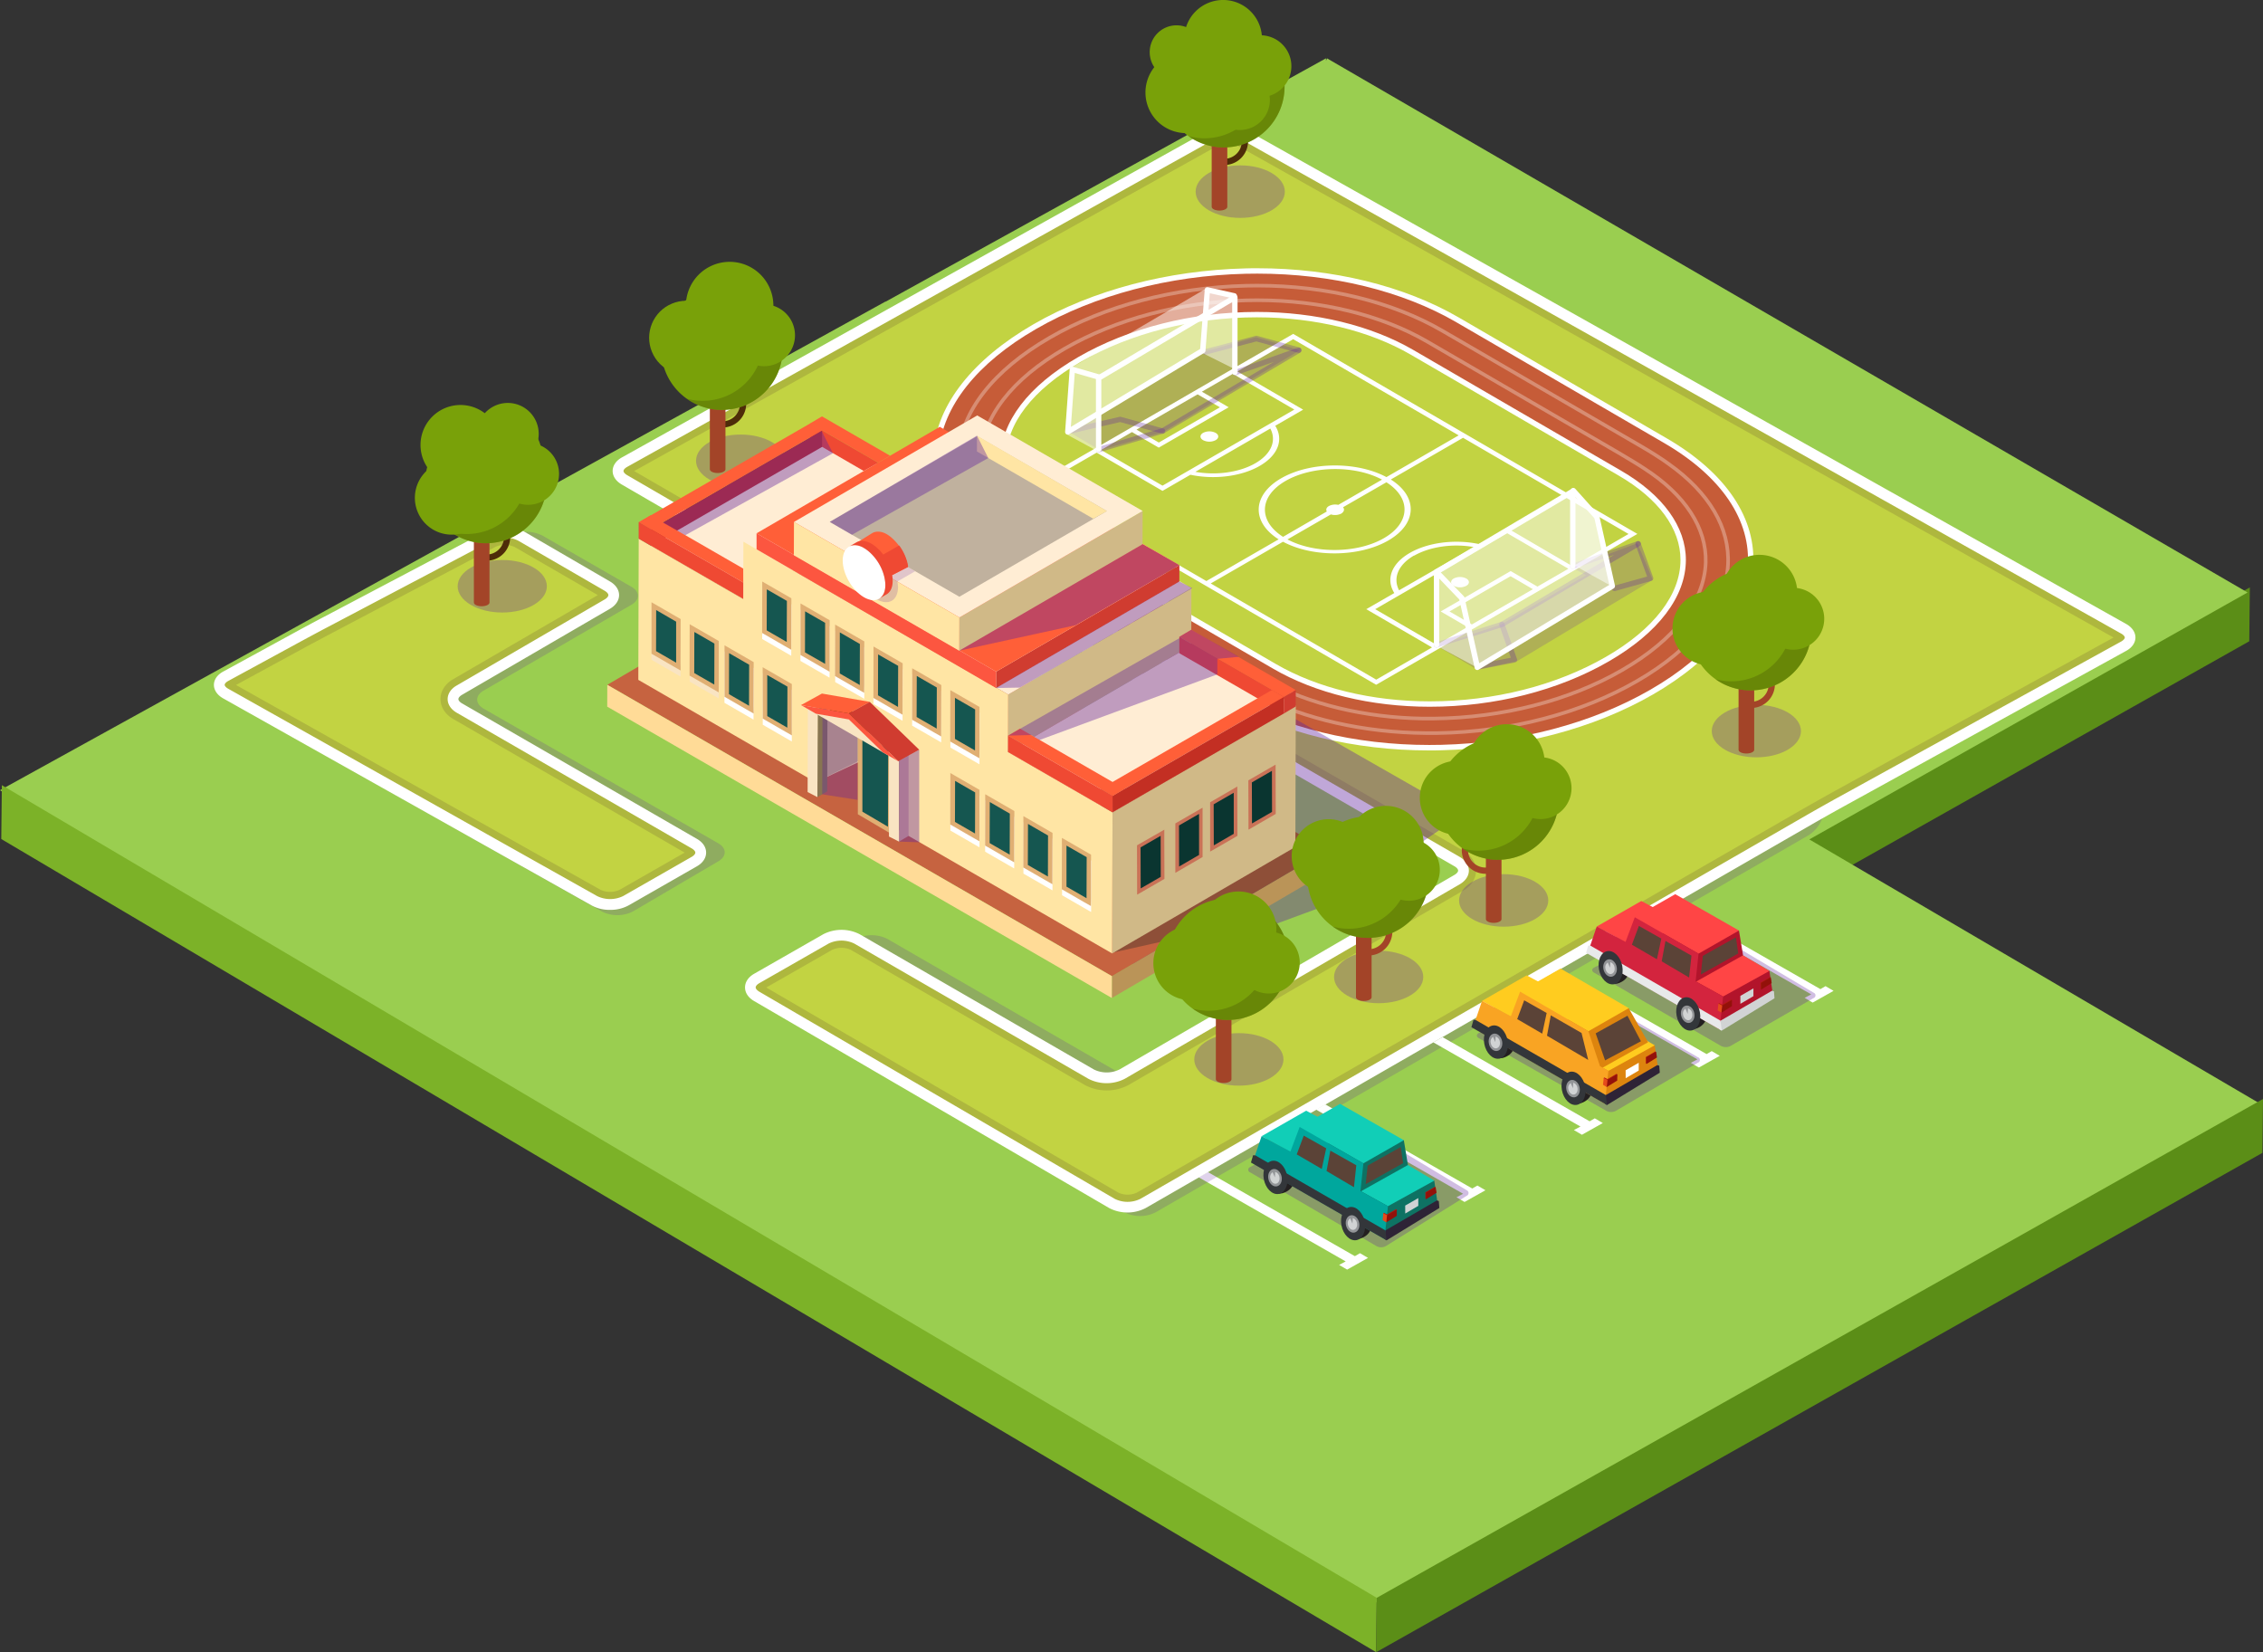 <svg xmlns="http://www.w3.org/2000/svg" viewBox="0 0 995.58 726.86"><rect x="0" y="0" width="995.58" height="726.86" fill="#333333" stroke="none"/><defs><style>.cls-1{isolation:isolate;}.cls-2{fill:#5b8e17;}.cls-2,.cls-3,.cls-4{fill-rule:evenodd;}.cls-3{fill:#9ace50;}.cls-4{fill:#7cb228;}.cls-5{fill:#fff;}.cls-6{opacity:0.2;}.cls-10,.cls-18,.cls-30,.cls-39,.cls-6{mix-blend-mode:multiply;}.cls-7{fill:#62239e;}.cls-8{fill:#c2d342;}.cls-9{fill:#aeb73e;}.cls-10,.cls-17{opacity:0.3;}.cls-11{fill:#4e2c09;}.cls-12{fill:#a34428;}.cls-13{fill:#79a109;}.cls-14,.cls-30{opacity:0.5;}.cls-15{fill:#576d06;}.cls-16{fill:#c65c38;}.cls-17{fill:none;stroke:#fff;stroke-miterlimit:10;stroke-width:1.58px;}.cls-18{opacity:0.4;}.cls-19{fill:#ba9458;}.cls-20{fill:#c66340;}.cls-21{fill:#ffdb97;}.cls-22{fill:#0b2025;}.cls-23{fill:#ffedd4;}.cls-24{fill:#d0b987;}.cls-25{fill:#ffe5a4;}.cls-26{fill:#d03c30;}.cls-27{fill:#ff5f38;}.cls-28{fill:#fc5640;}.cls-29{fill:#ef4933;}.cls-31{fill:#f9e4c2;}.cls-32{fill:#155650;}.cls-33{fill:#e0af73;}.cls-34{fill:#0a3530;}.cls-35{fill:#c97257;}.cls-36{fill:#887551;}.cls-37{fill:#c32f23;}.cls-38{fill:#dbbc82;}.cls-39,.cls-40{opacity:0.6;}.cls-41{fill:#693701;}.cls-42{fill:#412201;}.cls-43{fill:#ddb192;}.cls-44{fill:#c0b19e;}.cls-45{fill:#231f20;}.cls-46{fill:#0e7263;}.cls-47{fill:#11ceb7;}.cls-48{fill:#00a79d;}.cls-49{fill:#5b4337;}.cls-50{fill:#2e2336;}.cls-51{fill:#33363a;}.cls-52{fill:#939598;}.cls-53{fill:#d1d3d4;}.cls-54{fill:#b21b0f;}.cls-55{fill:#93110a;}.cls-56{fill:#e54b1c;}.cls-57{fill:#dd840e;}.cls-58{fill:#ffcc1f;}.cls-59{fill:#f9a423;}.cls-60{fill:#b2142b;}.cls-61{fill:#ff4545;}.cls-62{fill:#d3243e;}.cls-63{fill:#e8e9ea;}</style></defs><title>illLayer 1college</title><g class="cls-1"><g id="Calque_2" data-name="Calque 2"><g id="Layer_1" data-name="Layer 1"><g id="Grassland"><polygon class="cls-2" points="579.59 489.33 989.79 258.42 989.54 282.12 579.34 513.26 579.59 489.33"/><polygon class="cls-3" points="583.37 25.65 389.56 132.75 389.56 132.66 0 347.65 604.78 705.33 994.57 485.71 795.99 369.29 988.8 260.65 583.79 25.66 583.35 26.75 583.37 25.65"/><polygon class="cls-4" points="605.68 702.94 0.81 345.42 0.56 369.12 605.43 726.86 605.68 702.94"/><polygon class="cls-2" points="605.68 702.94 995.58 483.48 995.33 507.18 605.43 726.86 605.68 702.94"/></g><polygon class="cls-5" points="531.34 515.6 596.07 552.63 598.31 551.32 601.85 553.39 592.66 558.55 589.13 556.48 592.02 554.94 527.26 517.89 531.34 515.6"/><g class="cls-6"><path class="cls-7" d="M212.73,311.74,316,371c3.76,2.16,3.78,5.73,0,7.93l-37.47,22a15.15,15.15,0,0,1-13.66.11L145.37,333.52a13.31,13.31,0,0,1-6.13-11.74l3.31-35.56a16.29,16.29,0,0,1,7.7-11.53l74.6-39.31a16,16,0,0,1,13.81.26l39.14,22.52c3.76,2.16,3.77,5.71,0,7.89l-65.11,37.81C209,306,209,309.58,212.73,311.74Z"/></g><g class="cls-6"><path class="cls-7" d="M646.55,383,368.62,222.52a15.12,15.12,0,0,0-13.65,0l-24.08,14a15,15,0,0,1-13.64,0l-37-21.48c-3.75-2.17-3.72-5.68.07-7.79L538.73,63.1a15.57,15.57,0,0,1,13.74.06L795.8,201.59a15,15,0,0,1,6.86,11.78V355.52a15.17,15.17,0,0,1-6.83,11.83l-287.44,166a15.07,15.07,0,0,1-13.64,0L338.4,442.28c-3.74-2.18-3.71-5.7.07-7.82L376.71,413a15.38,15.38,0,0,1,13.71.08l103,59.49a15,15,0,0,0,13.63,0L646.57,390.9C650.31,388.71,650.3,385.15,646.55,383Z"/></g><path class="cls-8" d="M642.41,376.65,364.48,216.19a17.83,17.83,0,0,0-16.41,0l-24.08,14a12.35,12.35,0,0,1-10.87,0l-37-21.48c-1-.57-1.42-1.17-1.42-1.51s.45-.93,1.44-1.48L534.56,61.57a13,13,0,0,1,11.06,0L933,279.06c1,.59,1.42,1.18,1.42,1.43s-.38.84-1.43,1.41L808.37,350.51c-3.83,2.11-10,5.59-13.79,7.77L501.5,527.08a12.42,12.42,0,0,1-10.88,0L334.27,436c-1-.58-1.43-1.2-1.43-1.56s.45-1,1.45-1.55l30.42-17.4a12.46,12.46,0,0,1,10.92,0l103,59.49a17.83,17.83,0,0,0,16.41,0l147.35-85.61c2.66-1.55,4.18-3.86,4.18-6.35S645.07,378.19,642.41,376.65Z"/><polygon class="cls-9" points="540.07 63.1 540.07 63.1 540.07 63.1 540.07 63.1"/><path class="cls-9" d="M641,386.94,493.7,472.55a15.1,15.1,0,0,1-13.65,0L377,413.08a15.19,15.19,0,0,0-13.67,0l-30.42,17.41c-3.77,2.15-3.78,5.7,0,7.88l156.34,91.09a15.08,15.08,0,0,0,13.64,0L796,360.67c3.76-2.17,9.94-5.65,13.74-7.74l124.58-68.61c3.8-2.09,3.81-5.54,0-7.66L547,59.18a15.68,15.68,0,0,0-13.76,0L274.76,203.3c-3.79,2.11-3.82,5.62-.07,7.79l37,21.48a15.08,15.08,0,0,0,13.64,0l24.08-14a14.09,14.09,0,0,1,6.84-1.64,13.94,13.94,0,0,1,6.81,1.63L641,379C644.78,381.21,644.79,384.76,641,386.94Zm2.75-12.68L365.86,213.8a20.59,20.59,0,0,0-19.18,0l-24.08,14a9.66,9.66,0,0,1-8.1,0L279,207.23,535.9,64a9.12,9.12,0,0,1,4.17-.88h0a9.06,9.06,0,0,1,4.2.89L929.83,280.47,807,348.09c-3.82,2.11-10,5.61-13.83,7.79L500.12,524.69a9.78,9.78,0,0,1-8.11,0l-154.9-90.25,29-16.58a9.82,9.82,0,0,1,8.17,0l103,59.49a20.55,20.55,0,0,0,19.18,0l147.34-85.61c3.54-2,5.56-5.24,5.56-8.73S647.33,376.3,643.79,374.26Z"/><path class="cls-5" d="M641.48,383c0,.6-.61,1.31-1.63,1.91L492.51,470.5a12.77,12.77,0,0,1-11.27,0L378.2,411a17.57,17.57,0,0,0-16,0l-30.43,17.4c-2.55,1.46-4,3.64-4,6s1.44,4.53,4,6L488,531.48a17.41,17.41,0,0,0,16,0l293.09-168.8c3.75-2.16,9.9-5.63,13.7-7.72l124.58-68.61c2.59-1.42,4.08-3.57,4.09-5.88s-1.47-4.47-4-5.92L548.13,57.11a18,18,0,0,0-16.07,0L273.61,201.23c-2.57,1.43-4.06,3.59-4.08,5.92s1.43,4.51,4,6l37,21.47a17.41,17.41,0,0,0,16,0l24.08-14a12.75,12.75,0,0,1,11.28,0L639.85,381.09C640.87,381.68,641.48,382.39,641.48,383Zm4.73,0c0-2.34-1.46-4.52-4-6L364.28,216.53a17.41,17.41,0,0,0-16,0l-24.08,14a11.69,11.69,0,0,1-5.64,1.31,11.54,11.54,0,0,1-5.63-1.31l-37-21.48c-1-.58-1.62-1.29-1.62-1.85s.64-1.27,1.65-1.83L534.36,61.22a13.37,13.37,0,0,1,11.46,0L933.16,278.72c1,.55,1.62,1.25,1.61,1.77s-.64,1.21-1.63,1.76L808.56,350.86c-3.83,2.1-10,5.58-13.78,7.76L501.69,527.42a12.73,12.73,0,0,1-11.27,0L334.08,436.3c-1-.6-1.63-1.31-1.63-1.9s.62-1.3,1.64-1.89l30.43-17.4a12.86,12.86,0,0,1,11.31,0l103,59.49a17.51,17.51,0,0,0,16,0L642.23,389C644.76,387.51,646.22,385.32,646.21,383Z"/><g class="cls-6"><polygon class="cls-7" points="483.92 198.03 470.12 189.94 529.26 154.86 552.52 148.35 571.83 154.07 511.52 190.14 483.92 198.03"/></g><g class="cls-10"><path class="cls-7" d="M306.21,202.72c0-6.38,8.79-11.55,19.62-11.55s19.63,5.17,19.63,11.55-8.79,11.56-19.63,11.56S306.21,209.1,306.21,202.72Z"/></g><path class="cls-11" d="M328.1,172.61a9.72,9.72,0,0,1,.17,1.94v3.16a10.43,10.43,0,0,1-14.76,9.43l1.14-2.49a7.63,7.63,0,0,0,3.16.7,7.71,7.71,0,0,0,7.73-7.65v-3.17a8.54,8.54,0,0,0-.12-1.43Z"/><path class="cls-12" d="M312.29,206.47h0V169.82h6.87v36.65h0c0,.9-1.53,1.63-3.43,1.63S312.29,207.37,312.29,206.47Z"/><path class="cls-13" d="M290.88,153.62a26.73,26.73,0,1,1,26.73,26.72A26.73,26.73,0,0,1,290.88,153.62Z"/><g class="cls-14"><path class="cls-15" d="M324.63,127.83a26.72,26.72,0,1,1-22.51,47.56,26.72,26.72,0,0,0,22.51-47.56Z"/></g><circle class="cls-13" cx="301.85" cy="148.59" r="16.26" transform="translate(-33.89 126.82) rotate(-22.5)"/><path class="cls-13" d="M321,153.67a19.24,19.24,0,1,1,19.24-19.24A19.24,19.24,0,0,1,321,153.67Z"/><path class="cls-13" d="M322.55,147.5a13.6,13.6,0,1,1,13.6,13.6A13.61,13.61,0,0,1,322.55,147.5Z"/><g class="cls-6"><polygon class="cls-7" points="720.39 238.96 727.1 255.12 667.43 290.87 649.83 294.55 632.15 284.17 660.47 274.7 697.79 253.02 691.62 249.74 720.39 238.96"/></g><path class="cls-8" d="M200.75,313.91l103.32,59.65c1,.57,1.43,1.19,1.43,1.54s-.44,1-1.43,1.53L273.9,393.89a12.8,12.8,0,0,1-11,0l-162.26-91.2c-1-.58-1.42-1.16-1.42-1.41s.39-.82,1.43-1.39l30.18-16.42c3.81-2.08,10-5.41,13.87-7.43l72.09-38a11.65,11.65,0,0,1,5.28-1.12,12.09,12.09,0,0,1,5.84,1.34l37.86,22c1.06.62,1.44,1.23,1.44,1.57s-.38,1-1.44,1.58l-65.06,37.84c-2.66,1.55-4.18,3.86-4.17,6.35S198.08,312.37,200.75,313.91Z"/><path class="cls-9" d="M202.11,303.61l65.06-37.85c3.74-2.18,3.74-5.74,0-7.92l-37.85-21.95a14.83,14.83,0,0,0-7.23-1.71,14.34,14.34,0,0,0-6.57,1.44l-72.09,38c-3.84,2-10.09,5.37-13.9,7.44L99.35,297.5c-3.81,2.08-3.84,5.51-.06,7.64l162.27,91.19a15.44,15.44,0,0,0,13.71-.05L305.44,379c3.76-2.15,3.77-5.69,0-7.86L202.13,311.52C198.37,309.35,198.36,305.79,202.11,303.61Zm-2.74,12.69L301.2,375.09l-28.67,16.4a10.1,10.1,0,0,1-8.27,0L103.82,301.35l28.34-15.42c3.8-2.07,10-5.39,13.83-7.41l72.1-38a9.12,9.12,0,0,1,4-.8,9.57,9.57,0,0,1,4.46,1L263,261.81l-63.65,37c-3.54,2.05-5.56,5.24-5.55,8.74S195.83,314.25,199.37,316.3Z"/><path class="cls-5" d="M201.67,307.56c0-.6.61-1.31,1.63-1.91l65.06-37.84c2.53-1.48,4-3.67,4-6s-1.46-4.53-4-6l-37.86-22a18.21,18.21,0,0,0-16.08-.33l-72.09,38c-3.86,2-10.1,5.38-13.93,7.47L98.22,295.43c-2.6,1.41-4.1,3.54-4.11,5.85s1.45,4.47,4,5.92L260.4,398.4a16.54,16.54,0,0,0,8,1.88h0a16.57,16.57,0,0,0,8.09-1.94l30.16-17.26c2.55-1.46,4-3.63,4-6s-1.45-4.52-4-6L203.31,309.47C202.28,308.88,201.67,308.16,201.67,307.56Zm-4.73,0c0,2.34,1.46,4.53,4,6l103.33,59.66c1,.58,1.63,1.3,1.63,1.88s-.63,1.3-1.64,1.88L274.1,394.23a13.1,13.1,0,0,1-11.38,0l-162.27-91.2c-1.19-.67-1.61-1.36-1.61-1.75s.43-1.08,1.64-1.74l30.17-16.42c3.81-2.07,10-5.41,13.87-7.43l72.09-38a12.21,12.21,0,0,1,5.47-1.17,12.43,12.43,0,0,1,6,1.4L266,259.89c1,.59,1.64,1.31,1.64,1.91s-.61,1.32-1.63,1.92l-65.06,37.84C198.39,303,196.94,305.23,196.94,307.57Z"/><path class="cls-5" d="M678.28,259.2l15.56-9,26.51-15.31-151.43-88-26.5,15.31-15.56,9L496.1,189l-15.57,9L454,213.25l151.42,88L632,285.94l15.56-9ZM637.69,269l26.87-15.51,9.83,5.72-26.86,15.51Zm-101-89.82-26.87,15.51L500,189l26.87-15.51Zm32.74,1-58,33.48-27-15.7L498,190.08l11.78,6.85,30.76-17.76-11.78-6.85,13.61-7.86Zm-10.57,8.35c2.86,5.37.38,11.25-6.59,15.27s-17.13,5.44-26.39,3.77Zm82.87,3-31.79,18.36c-13.07-7-33.57-6.83-46.33.54s-13.14,19.24-1.09,26.84l-31.79,18.35-72.81-42.31,24.56-14.18,28.95,16.82,12.28-7.09c10.58,2.25,22.45.74,30.49-3.9s10.67-11.51,6.83-17.65l12.28-7.09-28.95-16.82,24.56-14.18Zm-50.91,31.64,19.11-11c11,7,10.6,17.84-1.09,24.59s-30.44,6.93-42.44.55l19.1-11a6.24,6.24,0,0,0,4.63-.39C591.38,225.06,591.61,224,590.81,223.11Zm-26.36,13c-11-7-10.6-17.83,1.09-24.58S596,204.57,608,211l-19.24,11.11a6.13,6.13,0,0,0-4.14.52c-1.11.65-1.41,1.59-.9,2.39Zm127.45,13L663,232.27l-12.28,7.09c-10.58-2.25-22.45-.75-30.49,3.89s-10.67,11.52-6.82,17.65L601.07,268,630,284.82,605.46,299l-72.81-42.32,31.79-18.35c13.07,7,33.57,6.82,46.33-.55s13.14-19.24,1.1-26.83l31.78-18.35,72.81,42.31Zm-69.79-4.71c7-4,17.13-5.44,26.39-3.77l-33,19C612.67,254.28,615.14,248.4,622.11,244.38ZM690,250.21l-13.62,7.86-11.77-6.84L633.81,269l11.77,6.84L632,283.69,605,268l9.49-5.48,39-22.52,9.49-5.48Z"/><path class="cls-5" d="M639.54,257.72c-1.53-.89-1.52-2.32,0-3.21a6.14,6.14,0,0,1,5.54,0c1.53.89,1.52,2.32,0,3.21A6.09,6.09,0,0,1,639.54,257.72Z"/><path class="cls-5" d="M529.28,193.64c-1.53-.88-1.51-2.32,0-3.2a6.06,6.06,0,0,1,5.53,0c1.53.88,1.52,2.32,0,3.2A6.06,6.06,0,0,1,529.28,193.64Z"/><g class="cls-1"><path class="cls-16" d="M770.07,249.54c1.64-20.94-11.64-40.72-37.41-55.7l-91.38-53.1c-23.9-13.89-55.2-21.55-88.12-21.55-1.76,0-3.55,0-5.31.07-33.85.83-66.7,9.49-92.51,24.39-26.43,15.26-41.87,34.78-43.46,55-1.64,20.94,11.64,40.72,37.4,55.7l91.38,53.1c23.91,13.9,55.21,21.55,88.13,21.55,1.76,0,3.54,0,5.31-.07,33.85-.83,66.7-9.49,92.51-24.38C753.05,289.24,768.48,269.72,770.07,249.54Zm-29.58-3.21c0,15.73-11.87,31.23-33.36,43.64-22.07,12.74-49.82,19.76-78.12,19.76-25.63,0-49.89-5.89-68.32-16.6L469.31,240c-18-10.45-27.87-24-27.85-38.21,0-15.73,11.87-31.23,33.36-43.64,22.07-12.74,49.82-19.76,78.12-19.76,25.63,0,49.89,5.9,68.32,16.6l91.38,53.1C730.62,218.58,740.51,232.14,740.49,246.33Z"/><path class="cls-5" d="M771.24,249.63c1.69-21.42-11.8-41.59-38-56.81l-91.38-53.1c-24.09-14-55.6-21.71-88.72-21.71-1.77,0-3.56,0-5.34.07-34,.83-67.09,9.55-93.07,24.54-26.78,15.46-42.42,35.32-44.05,55.9-1.68,21.42,11.81,41.6,38,56.81l91.38,53.11c24.09,14,55.59,21.7,88.72,21.7,1.77,0,3.56,0,5.34-.07,34-.83,67.1-9.55,93.07-24.54C754,290.06,769.63,270.21,771.24,249.63Zm-2.35-.18c-1.56,19.78-16.78,39-42.87,54-25.64,14.8-58.29,23.41-91.95,24.23-1.76,0-3.53.06-5.28.06-32.72,0-63.8-7.59-87.53-21.38l-91.38-53.1c-25.35-14.74-38.43-34.12-36.82-54.59,1.56-19.78,16.79-39,42.87-54,25.64-14.8,58.3-23.41,91.95-24.23,1.75,0,3.53-.06,5.28-.06,32.71,0,63.8,7.59,87.53,21.38l91.38,53.11C757.42,209.6,770.5,229,768.89,249.45Z"/><path class="cls-5" d="M741.68,246.33c0-14.62-10.08-28.56-28.45-39.23L621.85,154c-18.6-10.81-43.07-16.76-68.91-16.77-28.51,0-56.46,7.08-78.71,19.93-21.88,12.62-33.93,28.49-34,44.66,0,14.63,10.08,28.56,28.45,39.23l91.38,53.1C578.7,305,603.17,310.92,629,310.92c28.51,0,56.46-7.08,78.71-19.92C729.6,278.37,741.65,262.5,741.68,246.33Zm-2.37,0c0,15.29-11.66,30.43-32.77,42.62-21.89,12.64-49.43,19.6-77.53,19.6-25.43,0-49.48-5.84-67.72-16.44L469.91,239c-17.61-10.23-27.29-23.43-27.27-37.17,0-15.3,11.66-30.44,32.77-42.62,21.9-12.65,49.43-19.61,77.53-19.61v0c25.43,0,49.48,5.84,67.72,16.44L712,209.15C729.65,219.38,739.33,232.58,739.31,246.33Z"/></g><path class="cls-17" d="M726.61,304.51C700.8,319.4,668,328.06,634.1,328.89c-1.77.05-3.55.07-5.31.07-32.92,0-64.22-7.65-88.13-21.55l-91.38-53.1c-25.76-15-39-34.76-37.4-55.7,1.59-20.18,17-39.7,43.46-55,25.81-14.9,58.66-23.56,92.51-24.39,1.76,0,3.55-.07,5.31-.07,32.92,0,64.22,7.66,88.12,21.55l91.38,53.1c25.77,15,39.05,34.76,37.41,55.7C768.48,269.72,753.05,289.24,726.61,304.51Z"/><path class="cls-17" d="M720.12,299.66C695.56,313.84,664.4,322,632.4,322.51c-1.7,0-3.4,0-5.09,0-27.32-.23-53.31-6.13-74.1-16.76-2-1-6.56-3.52-8.45-4.62L458.38,251c-2.21-1.28-6.7-4-8.63-5.4-19.07-12.87-29-29-28-45.87,1.07-18.7,15.31-36.88,40.09-51.19,24.18-14,54.76-22.05,86.25-22.83,1.66,0,3.34-.06,5-.06,30.49,0,59.44,7.07,81.52,19.9l87.75,51c3,1.72,9.3,5.65,11.75,7.54,17.81,12.61,27,28.15,26.1,44.44C759.15,267.17,744.91,285.35,720.12,299.66Z"/><path class="cls-17" d="M713.62,294.82c-23.31,13.46-52.76,21-82.92,21.3-1.62,0-3.26,0-4.88,0-25.6-.45-49.82-6.31-68.87-16.65-1-.49-7.16-4-8.1-4.56l-81.38-47.3c-1.11-.64-7-4.11-7.94-4.8-18.53-11.66-28.42-26.5-27.93-42,.54-17.21,13.59-34.05,36.73-47.41,22.55-13,50.85-20.54,80-21.27,1.57,0,3.15-.06,4.71-.06,28.06,0,54.67,6.48,74.92,18.25l84.12,48.88c1.48.86,10.1,6,11.33,6.94,17.89,11.53,27.44,26.08,27,41.32C749.81,264.62,736.77,281.45,713.62,294.82Z"/><path class="cls-17" d="M629,309.73c-25.63,0-49.89-5.89-68.32-16.6L469.31,240c-18-10.45-27.87-24-27.85-38.21,0-15.73,11.87-31.23,33.36-43.64,22.07-12.74,49.82-19.76,78.12-19.76,25.63,0,49.89,5.9,68.32,16.6l91.38,53.1c18,10.46,27.87,24,27.85,38.21,0,15.73-11.87,31.23-33.36,43.64C685.06,302.71,657.31,309.73,629,309.73Z"/><g class="cls-18"><polygon class="cls-7" points="504.63 423.88 494.35 424.15 319.72 320.83 395.42 281.41 415.52 228.19 643.36 358.28 586.42 397.2 508.16 426.09 504.63 423.88"/></g><g class="cls-1"><polygon class="cls-19" points="489.16 429.44 583.77 374.04 583.74 383.65 489.14 439.05 489.16 429.44"/><polygon class="cls-20" points="267.17 301.27 361.77 245.88 583.77 374.04 489.16 429.44 267.17 301.27"/><polygon class="cls-21" points="267.17 301.27 489.16 429.44 489.14 439.05 267.14 310.88 267.17 301.27"/></g><g class="cls-10"><polygon class="cls-22" points="489.91 419 569.3 365.7 583.75 374.07 517.82 412.75 489.91 419"/></g><g class="cls-1"><polygon class="cls-23" points="281 237.03 361.61 190.18 407.59 216.73 326.98 263.57 281 237.03"/><polygon class="cls-24" points="443.54 305.56 524.15 258.71 524.08 283.98 443.47 330.83 443.54 305.56"/><polygon class="cls-23" points="407.67 191.46 524.15 258.71 443.54 305.56 327.05 238.31 407.67 191.46"/><polygon class="cls-23" points="443.47 330.83 524.08 283.98 570.06 310.53 489.45 357.37 443.47 330.83"/><polygon class="cls-24" points="489.45 357.37 570.06 310.53 569.88 372.6 489.27 419.45 489.45 357.37"/><polygon class="cls-25" points="489.27 419.45 443.29 392.9 379.11 355.84 379.88 334.27 358.82 344.13 326.81 325.65 280.82 299.1 281 237.03 326.98 263.57 327.05 238.31 443.54 305.56 443.47 330.83 489.45 357.37 489.27 419.45"/></g><polygon class="cls-24" points="360.74 315.06 377.97 315.06 377.97 334.63 358.82 344.13 358.92 331.76 360.74 315.06"/><g class="cls-1"><polygon class="cls-26" points="438.24 295.48 518.86 248.63 518.84 255.85 438.22 302.7 438.24 295.48"/><polygon class="cls-27" points="413.45 187.77 518.86 248.63 438.24 295.48 332.84 234.62 413.45 187.77"/><polygon class="cls-28" points="332.84 234.62 438.24 295.48 438.22 302.7 332.84 241.65 332.84 234.62"/></g><g class="cls-1"><polygon class="cls-27" points="524.08 277.05 570.06 303.57 564.82 306.67 518.84 280.15 524.08 277.05"/><polygon class="cls-29" points="518.84 280.15 564.82 306.67 564.8 313.9 518.82 287.38 518.84 280.15"/></g><g class="cls-1"><polygon class="cls-24" points="422.07 271.64 502.69 224.79 502.65 239.45 422.03 286.3 422.07 271.64"/><polygon class="cls-23" points="429.91 182.77 502.69 224.79 422.07 271.64 349.3 229.62 429.91 182.77"/><polygon class="cls-25" points="349.3 229.62 422.07 271.64 422.03 286.3 349.25 244.28 349.3 229.62"/></g><g class="cls-1"><g class="cls-30"><g class="cls-18"><path class="cls-7" d="M385.67,263.63c-5.19-3-9.37-10.24-9.36-16.2s4.59-8.84,9.78-5.84c4,2.33,16.55,9.72,16.55,9.72l-7.82,4.47s.26,1.74.26,2.48C395.06,264.22,390.85,266.62,385.67,263.63Z"/></g></g></g><polygon class="cls-5" points="430.9 336.24 427.94 334.53 419.11 329.44 418.11 328.86 418.12 327.71 418.17 309.65 418.18 306.23 421.14 307.94 429.97 313.03 430.97 313.61 430.96 314.76 430.91 332.81 430.9 336.24"/><polygon class="cls-5" points="414.06 326.61 411.1 324.89 402.27 319.8 401.27 319.22 401.28 318.07 401.33 300.01 401.34 296.59 404.31 298.3 413.13 303.4 414.13 303.97 414.13 305.12 414.07 323.18 414.06 326.61"/><polygon class="cls-5" points="397.06 317.08 394.09 315.37 385.27 310.27 384.27 309.69 384.27 308.55 384.32 290.49 384.33 287.06 387.3 288.78 396.13 293.87 397.12 294.44 397.12 295.6 397.07 313.65 397.06 317.08"/><polygon class="cls-5" points="380.22 307.44 377.25 305.73 368.43 300.63 367.43 300.06 367.43 298.91 367.48 280.85 367.49 277.42 370.46 279.14 379.29 284.23 380.28 284.81 380.28 285.96 380.23 304.01 380.22 307.44"/><polygon class="cls-5" points="364.94 298.13 361.97 296.42 353.14 291.33 352.15 290.75 352.15 289.6 352.2 271.54 352.21 268.12 355.18 269.83 364 274.93 365 275.5 365 276.65 364.95 294.71 364.94 298.13"/><polygon class="cls-5" points="348.1 288.5 345.13 286.78 336.31 281.69 335.31 281.11 335.31 279.96 335.36 261.91 335.37 258.48 338.34 260.19 347.17 265.29 348.16 265.86 348.16 267.01 348.11 285.07 348.1 288.5"/><polygon class="cls-5" points="480.03 401.23 477.06 399.52 468.24 394.42 467.24 393.85 467.25 392.7 467.3 374.64 467.31 371.21 470.27 372.93 479.1 378.02 480.09 378.6 480.09 379.75 480.04 397.8 480.03 401.23"/><polygon class="cls-5" points="463.02 391.7 460.06 389.99 451.23 384.89 450.24 384.32 450.24 383.17 450.29 365.11 450.3 361.69 453.27 363.4 462.09 368.5 463.09 369.07 463.08 370.22 463.03 388.28 463.02 391.7"/><polygon class="cls-5" points="446.18 382.06 443.22 380.35 434.39 375.26 433.4 374.68 433.4 373.53 433.45 355.48 433.46 352.05 436.43 353.76 445.25 358.86 446.25 359.43 446.25 360.58 446.19 378.64 446.18 382.06"/><polygon class="cls-5" points="430.9 372.76 427.93 371.05 419.11 365.95 418.11 365.38 418.12 364.23 418.17 346.17 418.18 342.74 421.15 344.45 429.97 349.55 430.97 350.13 430.96 351.28 430.91 369.33 430.9 372.76"/><polygon class="cls-5" points="348.34 326.2 345.37 324.49 336.55 319.4 335.56 318.82 335.56 317.67 335.61 299.62 335.62 296.19 338.59 297.9 347.41 303 348.41 303.57 348.4 304.72 348.35 322.78 348.34 326.2"/><polygon class="cls-5" points="331.5 316.57 328.54 314.85 319.71 309.76 318.71 309.18 318.72 308.03 318.77 289.98 318.78 286.55 321.75 288.26 330.57 293.36 331.57 293.93 331.56 295.08 331.51 313.14 331.5 316.57"/><polygon class="cls-31" points="316.22 307.26 313.25 305.55 304.43 300.45 303.43 299.88 303.44 298.73 303.49 280.67 303.5 277.24 306.47 278.96 315.29 284.05 316.29 284.63 316.28 285.78 316.23 303.83 316.22 307.26"/><polygon class="cls-31" points="299.38 297.62 296.41 295.91 287.59 290.81 286.6 290.24 286.6 289.09 286.65 271.03 286.66 267.61 289.63 269.32 298.45 274.41 299.45 274.99 299.44 276.14 299.39 294.2 299.38 297.62"/><g class="cls-1"><polygon class="cls-32" points="419.17 305.3 429.97 311.54 429.91 331.88 419.11 325.64 419.17 305.3"/><path class="cls-33" d="M430.91,330.17l0-18.06V311l-1-.57-8.83-5.1-3-1.71V307l-.05,18.05v1.15l1,.58,8.82,5.09,3,1.71ZM429,312.11l-.05,18.05-8.83-5.09,0-18.06Z"/></g><g class="cls-1"><polygon class="cls-32" points="402.33 295.66 413.13 301.9 413.07 322.24 402.27 316 402.33 295.66"/><path class="cls-33" d="M414.07,320.53l.05-18v-1.15l-1-.58-8.82-5.1-3-1.71v3.43l-.05,18.06v1.15l1,.57,8.83,5.1,3,1.71Zm-1.93-18.06-.05,18.06-8.83-5.1.06-18.06Z"/></g><g class="cls-1"><polygon class="cls-32" points="385.32 286.13 396.13 292.37 396.07 312.72 385.26 306.48 385.32 286.13"/><path class="cls-33" d="M397.07,311l.05-18.06V291.8l-1-.58-8.83-5.09-3-1.71v3.42l-.05,18.06v1.15l1,.57,8.82,5.1,3,1.71Zm-1.94-18.07L395.08,311l-8.82-5.1.05-18Z"/></g><g class="cls-1"><polygon class="cls-32" points="368.48 276.49 379.29 282.73 379.23 303.08 368.42 296.84 368.48 276.49"/><path class="cls-33" d="M380.23,301.37l0-18.06v-1.15l-1-.57-8.83-5.1-3-1.71v3.42l-.05,18.06v1.15l1,.58,8.83,5.09,3,1.71Zm-1.94-18.06-.05,18.05-8.82-5.09.05-18.06Z"/></g><g class="cls-1"><polygon class="cls-32" points="353.2 267.19 364.01 273.43 363.95 293.77 353.14 287.53 353.2 267.19"/><path class="cls-33" d="M365,292.06,365,274v-1.14l-1-.58-8.83-5.1-3-1.71v3.43L352.15,287v1.15l1,.57,8.83,5.09,3,1.72ZM363,274,363,292.05,354.14,287l.05-18.06Z"/></g><g class="cls-1"><polygon class="cls-32" points="336.36 257.55 347.17 263.79 347.11 284.13 336.3 277.9 336.36 257.55"/><path class="cls-33" d="M348.11,282.42l.05-18.05v-1.15l-1-.58-8.83-5.09-3-1.72v3.43l-.05,18.06v1.15l1,.57,8.83,5.1,3,1.71Zm-1.93-18.06-.06,18.06-8.82-5.1.05-18.05Z"/></g><g class="cls-1"><polygon class="cls-32" points="468.29 370.28 479.1 376.52 479.04 396.87 468.24 390.63 468.29 370.28"/><path class="cls-33" d="M480,395.16l0-18.06V376l-1-.57-8.83-5.1-3-1.71V372l-.05,18.06v1.15l1,.58,8.82,5.09,3,1.71Zm-1.93-18.07-.06,18.06-8.82-5.09,0-18.06Z"/></g><g class="cls-1"><polygon class="cls-32" points="451.29 360.76 462.09 367 462.04 387.34 451.23 381.1 451.29 360.76"/><path class="cls-33" d="M463,385.63l.05-18.06v-1.15l-1-.57-8.82-5.1-3-1.71v3.43l-.05,18v1.15l1,.58,8.83,5.09,3,1.72Zm-1.93-18.06-.05,18.05-8.83-5.09.06-18.06Z"/></g><g class="cls-1"><polygon class="cls-32" points="434.45 351.12 445.25 357.36 445.2 377.7 434.39 371.46 434.45 351.12"/><path class="cls-33" d="M446.19,376l.06-18.05v-1.15l-1-.58-8.82-5.09-3-1.72v3.43l-.05,18.06V372l1,.57,8.83,5.1,3,1.71Zm-1.93-18.06L444.21,376l-8.83-5.1.06-18.06Z"/></g><g class="cls-1"><polygon class="cls-32" points="419.17 341.81 429.97 348.05 429.91 368.4 419.11 362.16 419.17 341.81"/><path class="cls-33" d="M430.91,366.69l0-18.06v-1.15l-1-.58-8.82-5.09-3-1.72v3.43l-.05,18.06v1.15l1,.57,8.82,5.1,3,1.71ZM429,348.62l-.05,18.06-8.83-5.09.06-18.06Z"/></g><g class="cls-1"><polygon class="cls-34" points="511.43 366.34 511.49 386.21 501.09 392.22 501.03 372.34 511.43 366.34"/><path class="cls-35" d="M502.66,392.22l8.83-5.1.79-.45v-.92l-.06-18.05V365l-2.36,1.37L501,371.43l-.79.46v.91l.05,18.06v2.72Zm8-6.46-8.83,5.09-.05-18.05,8.83-5.1Z"/></g><g class="cls-1"><polygon class="cls-34" points="528.28 356.7 528.28 376.58 517.93 382.58 517.87 362.7 528.28 356.7"/><path class="cls-35" d="M519.51,382.58l8.77-5.09.78-.46v-21.7l-2.36,1.37-8.83,5.09-.79.46v.91l0,18.06V384Zm8-6.46-8.78,5.1-.05-18.06,8.83-5.1Z"/></g><g class="cls-1"><polygon class="cls-34" points="543.55 347.39 543.61 367.27 533.21 373.27 533.15 353.4 543.55 347.39"/><path class="cls-35" d="M534.78,373.28l8.83-5.1.79-.46v-.91l-.06-18.06V346L542,347.39l-8.82,5.1-.8.45v.92l0,18.05v2.73Zm8-6.46L534,371.91l-.06-18.06,8.83-5.09Z"/></g><g class="cls-1"><polygon class="cls-34" points="560.39 337.76 560.45 357.63 550.05 363.64 549.99 343.76 560.39 337.76"/><path class="cls-35" d="M551.62,363.64l8.83-5.1.79-.45v-.92l-.06-18.05v-2.73l-2.36,1.36-8.83,5.1-.79.46v.91l.06,18.06V365Zm8-6.46-8.82,5.09-.06-18.06,8.83-5.09Z"/></g><g class="cls-1"><polygon class="cls-32" points="336.61 295.26 347.41 301.5 347.35 321.84 336.55 315.6 336.61 295.26"/><path class="cls-33" d="M348.35,320.13l0-18.06v-1.15l-1-.57-8.82-5.1-3-1.71V297L335.56,315v1.14l1,.58,8.82,5.09,3,1.72Zm-1.93-18.06-.05,18.06-8.83-5.1,0-18.06Z"/></g><g class="cls-1"><polygon class="cls-32" points="319.77 285.62 330.57 291.86 330.51 312.2 319.71 305.97 319.77 285.62"/><path class="cls-33" d="M331.51,310.49l.06-18.05v-1.15l-1-.58-8.82-5.09-3-1.72v3.43l0,18.06v1.15l1,.57,8.82,5.1,3,1.71Zm-1.93-18.06-.05,18.06-8.83-5.1.05-18.05Z"/></g><g class="cls-1"><polygon class="cls-32" points="304.49 276.31 315.29 282.55 315.24 302.9 304.43 296.66 304.49 276.31"/><path class="cls-33" d="M316.23,301.19l0-18.06V282l-1-.57-8.82-5.1-3-1.71V278l-.05,18.06v1.15l1,.58,8.82,5.09,3,1.71Zm-1.93-18.07-.05,18.06-8.83-5.09.05-18.06Z"/></g><g class="cls-1"><polygon class="cls-32" points="287.64 266.68 298.45 272.91 298.39 293.26 287.59 287.02 287.64 266.68"/><path class="cls-33" d="M299.39,291.55l.05-18.06v-1.15l-1-.57-8.82-5.1-3-1.71v3.43l0,18.05v1.15l1,.58,8.82,5.09,3,1.72Zm-1.93-18.06,0,18.05-8.83-5.09.05-18.06Z"/></g><g class="cls-1"><polygon class="cls-36" points="489.43 350.15 489.45 357.37 484.21 354.27 484.19 347.05 489.43 350.15"/><polygon class="cls-27" points="484.19 347.05 559.54 303.57 564.78 306.67 489.43 350.15 484.19 347.05"/></g><g class="cls-1"><polygon class="cls-26" points="564.82 306.67 570.06 303.57 570.04 310.8 564.8 313.9 564.82 306.67"/><polygon class="cls-37" points="564.8 313.9 489.45 357.37 489.43 350.15 491.14 349.16 494.71 347.05 494.71 347.1 564.78 306.67 564.8 313.9"/><polygon class="cls-27" points="448.73 320.53 494.71 347.05 489.47 350.15 443.49 323.63 448.73 320.53"/><polygon class="cls-29" points="443.49 323.63 489.47 350.15 489.45 357.37 443.47 330.85 443.49 323.63"/></g><g class="cls-1"><polygon class="cls-27" points="361.62 183.18 391.57 200.48 386.33 203.58 356.38 186.28 361.62 183.18"/><polygon class="cls-29" points="356.38 186.28 386.33 203.58 379.98 207.19 356.35 193.51 356.38 186.28"/></g><g class="cls-1"><polygon class="cls-36" points="286.31 232.85 286.33 240.08 281.09 236.98 281.07 229.75 286.31 232.85"/><polygon class="cls-37" points="286.31 232.85 361.66 189.38 361.68 196.6 286.33 240.08 286.31 232.85"/><polygon class="cls-27" points="281.07 229.75 356.42 186.28 361.91 189.22 286.31 232.85 281.07 229.75"/></g><g class="cls-1"><polygon class="cls-27" points="326.98 250.14 327 256.27 281.02 229.75 286.26 226.66 326.98 250.14"/><polygon class="cls-29" points="281.02 229.75 327 256.27 326.98 263.5 281 236.98 281.02 229.75"/></g><g class="cls-1"><polygon class="cls-38" points="359.72 307.22 364.03 309.44 359.72 311.95 355.41 309.72 359.72 307.22"/><polygon class="cls-36" points="359.72 311.95 364.03 309.44 363.92 348.17 359.61 350.68 359.72 311.95"/><polygon class="cls-31" points="355.41 309.72 359.72 311.95 359.61 350.68 355.3 348.45 355.41 309.72"/></g><g class="cls-1"><g class="cls-39"><g class="cls-40"><polygon class="cls-7" points="377.34 319.69 377.34 351.89 361.73 349.46 361.84 310.74 377.34 319.69"/></g></g><polygon class="cls-41" points="366.21 308.15 381.71 317.1 377.4 319.6 361.89 310.65 366.21 308.15"/><polygon class="cls-41" points="381.71 317.1 397.02 325.94 392.71 328.44 377.4 319.6 381.71 317.1"/><polygon class="cls-42" points="392.71 328.44 397.02 325.94 396.91 364.66 392.6 367.17 392.71 328.44"/><polygon class="cls-32" points="378.39 321.32 391.71 329.01 391.61 365.44 378.39 357.65 378.39 321.32"/><path class="cls-33" d="M377.4,358.22l15.2,8.95.11-38.73L377.4,319.6Zm2-35.18,11.34,6.55-.1,34.11-11.24-6.62Z"/></g><g class="cls-1"><polygon class="cls-38" points="395.51 326.79 399.82 329.02 395.51 331.52 391.2 329.3 395.51 326.79"/><polygon class="cls-43" points="399.71 329.02 399.71 367.75 395.51 370.25 395.51 331.52 399.71 329.02"/><polygon class="cls-31" points="395.51 331.52 395.51 370.25 391.09 368.02 391.09 329.3 395.51 331.52"/></g><g class="cls-1"><polygon class="cls-27" points="361.6 305.12 382.65 308.78 373.45 313.86 352.39 310.2 361.6 305.12"/><polygon class="cls-26" points="382.65 308.78 404.39 329.83 395.19 334.91 373.45 313.86 382.65 308.78"/><polygon class="cls-31" points="395.19 334.91 352.39 310.2 373.45 315.19 395.19 334.91"/></g><g class="cls-18"><polygon class="cls-7" points="524.08 277.05 545.05 288.96 535.56 289.84 535.56 296.67 457.31 325.56 453.78 323.36 443.49 323.63 518.84 280.76 518.84 280.15 524.08 277.05"/></g><g class="cls-18"><polygon class="cls-7" points="502.66 239.44 518.86 248.65 473.16 275.06 421.99 286.25 502.66 239.44"/></g><g class="cls-18"><polygon class="cls-7" points="404.39 329.83 404.39 370.55 395.51 370.25 395.51 334.7 404.39 329.83"/></g><polygon class="cls-28" points="358.95 313.99 352.39 310.2 373.45 313.86 395.19 334.91 388.41 331 373.45 316.51 358.95 313.99"/><polygon class="cls-44" points="429.92 191.88 486.96 224.82 422.06 262.53 365.02 229.6 429.92 191.88"/><polygon class="cls-25" points="429.8 191.65 486.96 224.82 480.96 228.19 429.8 198.62 429.8 191.65"/><g class="cls-18"><polygon class="cls-7" points="291.64 229.94 361.46 189.55 366.44 199.4 301.49 235.45 291.64 229.94"/></g><g class="cls-18"><polygon class="cls-7" points="429.8 191.65 434.78 201.5 374.81 235.27 365.07 229.61 429.8 191.65"/></g><g class="cls-18"><polygon class="cls-7" points="518.81 255.78 524.53 258.74 448.64 302.5 438.09 302.68 518.81 255.78"/></g><path class="cls-27" d="M392.39,253.09c-.1-.53-.22-1-.34-1.49a21.57,21.57,0,0,0-4.59-8.46c-2.17-2.51-5.71-5.39-9.29-4.73a4.54,4.54,0,0,0-.53.12,4,4,0,0,0-.49.17l-.47.23-.05,0,.75-.44,6.41-4,.47-.23.49-.17a4.54,4.54,0,0,1,.53-.12h0c3.44-.58,6.55,1.94,8.73,4.32a21.85,21.85,0,0,1,4.92,8.83h0c.1.36.18.71.26,1.06,0-.08,0-.13,0,0s0,.12,0,0c.08.41.15.84.21,1.28Z"/><path class="cls-5" d="M380.09,262.75c-5.18-3-9.37-10.24-9.35-16.2s4.23-8.35,9.41-5.35,9.37,10.23,9.35,16.18S385.27,265.74,380.09,262.75Z"/><path class="cls-29" d="M392.5,253c.5,3,.33,6.86-2.52,8.51l-3.22,1.87c3.42-2,3-7,2.13-10.24a21.68,21.68,0,0,0-4.58-8.46c-2.17-2.5-5.71-5.38-9.29-4.73-.18,0-.36.08-.53.12a5,5,0,0,0-.5.18,3.39,3.39,0,0,0-.47.23l0,0,.76-.44,2.51-1.46a5.08,5.08,0,0,1,.47-.23,4.24,4.24,0,0,1,.5-.18,4.37,4.37,0,0,1,.52-.12h0c3.45-.57,6.79,2,9,4.36a19.26,19.26,0,0,1,1.29,1.55l7-4a21.73,21.73,0,0,1,3.49,7.09h0c.1.36.18.71.26,1.06,0-.08,0-.13,0,0s0,.12,0,0c.08.41.15.84.21,1.28Z"/><g class="cls-10"><path class="cls-7" d="M641.9,396.13c0-6.38,8.78-11.56,19.62-11.56s19.63,5.18,19.63,11.56-8.79,11.55-19.63,11.55S641.9,402.51,641.9,396.13Z"/></g><path class="cls-12" d="M653.55,381.67a7.43,7.43,0,0,0,3.16-.69l1.14,2.49A10.42,10.42,0,0,1,643.1,374l0-3.17a10.34,10.34,0,0,1,.17-1.93l2.69.49a7.61,7.61,0,0,0-.13,1.43l0,3.16A7.69,7.69,0,0,0,653.55,381.67Z"/><path class="cls-12" d="M653.7,404.37h0V367.72h6.87v36.65h0c0,.9-1.54,1.63-3.44,1.63S653.7,405.27,653.7,404.37Z"/><path class="cls-13" d="M632.29,351.52A26.73,26.73,0,1,1,659,378.25,26.72,26.72,0,0,1,632.29,351.52Z"/><g class="cls-14"><path class="cls-15" d="M666,325.73a26.73,26.73,0,1,1-22.51,47.56A26.72,26.72,0,0,0,666,325.73Z"/></g><path class="cls-13" d="M624.62,351a16.26,16.26,0,1,1,16.26,16.26A16.26,16.26,0,0,1,624.62,351Z"/><path class="cls-13" d="M646.28,335.22a16.62,16.62,0,1,1,16.62,16.62A16.62,16.62,0,0,1,646.28,335.22Z"/><path class="cls-13" d="M664.17,346.73a13.6,13.6,0,1,1,13.6,13.61A13.6,13.6,0,0,1,664.17,346.73Z"/><g class="cls-10"><path class="cls-7" d="M753.06,321.62c0-6.38,8.79-11.55,19.63-11.55s19.62,5.17,19.62,11.55-8.78,11.56-19.62,11.56S753.06,328,753.06,321.62Z"/></g><path class="cls-12" d="M780.67,296a9.56,9.56,0,0,1,.17,1.93v3.17a10.43,10.43,0,0,1-14.76,9.43l1.14-2.49a7.69,7.69,0,0,0,10.89-6.95v-3.17a8.54,8.54,0,0,0-.12-1.43Z"/><path class="cls-12" d="M764.86,329.87h0V293.21h6.88v36.66h0c0,.9-1.54,1.63-3.44,1.63S764.86,330.77,764.86,329.87Z"/><path class="cls-13" d="M743.45,277a26.73,26.73,0,1,1,26.73,26.72A26.73,26.73,0,0,1,743.45,277Z"/><g class="cls-14"><path class="cls-15" d="M777.2,251.23a26.72,26.72,0,1,1-22.51,47.56,26.72,26.72,0,0,0,22.51-47.56Z"/></g><path class="cls-13" d="M735.79,276.46a16.26,16.26,0,1,1,16.26,16.26A16.26,16.26,0,0,1,735.79,276.46Z"/><path class="cls-13" d="M757.45,260.71a16.62,16.62,0,1,1,16.62,16.62A16.62,16.62,0,0,1,757.45,260.71Z"/><path class="cls-13" d="M775.33,272.23a13.61,13.61,0,1,1,13.61,13.6A13.6,13.6,0,0,1,775.33,272.23Z"/><g class="cls-10"><path class="cls-7" d="M526,84.31c0-6.39,8.79-11.56,19.62-11.56s19.63,5.17,19.63,11.56-8.79,11.55-19.63,11.55S526,90.69,526,84.31Z"/></g><path class="cls-11" d="M548.88,57.11a10.52,10.52,0,0,1,.17,1.94l0,3.17a10.42,10.42,0,0,1-14.75,9.43l1.14-2.49a7.43,7.43,0,0,0,3.16.69,7.7,7.7,0,0,0,7.72-7.65l0-3.16a7.61,7.61,0,0,0-.13-1.43Z"/><path class="cls-12" d="M533.07,91h0V54.32h6.87V91h0c0,.9-1.54,1.63-3.44,1.63S533.07,91.88,533.07,91Z"/><path class="cls-13" d="M511.66,38.12a26.73,26.73,0,1,1,26.72,26.73A26.72,26.72,0,0,1,511.66,38.12Z"/><g class="cls-14"><path class="cls-15" d="M545.41,12.34A26.73,26.73,0,1,1,522.89,59.9a27.09,27.09,0,0,0,7,.94,26.73,26.73,0,0,0,15.5-48.5Z"/></g><path class="cls-13" d="M503.93,40.69A17.87,17.87,0,1,1,521.8,58.56,17.87,17.87,0,0,1,503.93,40.69Z"/><path class="cls-13" d="M521,17.09a17.1,17.1,0,1,1,17.1,17.1A17.1,17.1,0,0,1,521,17.09Z"/><path class="cls-13" d="M540.91,29.13a13.61,13.61,0,1,1,13.6,13.61A13.6,13.6,0,0,1,540.91,29.13Z"/><path class="cls-13" d="M532.26,44a13.2,13.2,0,1,1,13.2,13.19A13.2,13.2,0,0,1,532.26,44Z"/><path class="cls-13" d="M505.8,22.94a11.8,11.8,0,1,1,11.8,11.8A11.8,11.8,0,0,1,505.8,22.94Z"/><g class="cls-10"><path class="cls-7" d="M586.9,429.8c0-6.38,8.79-11.56,19.63-11.56s19.62,5.18,19.62,11.56-8.79,11.55-19.62,11.55S586.9,436.18,586.9,429.8Z"/></g><path class="cls-12" d="M612.36,404.87a11.47,11.47,0,0,1,.17,1.94l0,3.16a10.42,10.42,0,0,1-14.75,9.43l1.14-2.49a7.59,7.59,0,0,0,3.16.7,7.7,7.7,0,0,0,7.72-7.65l0-3.17a7.61,7.61,0,0,0-.13-1.43Z"/><path class="cls-12" d="M596.55,438.73h0V402.08h6.87v36.65h0c0,.9-1.54,1.63-3.44,1.63S596.55,439.63,596.55,438.73Z"/><path class="cls-13" d="M575.14,385.88a26.73,26.73,0,1,1,26.72,26.72A26.72,26.72,0,0,1,575.14,385.88Z"/><g class="cls-14"><path class="cls-15" d="M608.89,360.09a26.73,26.73,0,1,1-22.52,47.56,26.73,26.73,0,0,0,22.52-47.56Z"/></g><path class="cls-13" d="M568.26,376.65a16.26,16.26,0,1,1,16.26,16.26A16.26,16.26,0,0,1,568.26,376.65Z"/><path class="cls-13" d="M593.08,371.15a16.62,16.62,0,1,1,16.61,16.62A16.61,16.61,0,0,1,593.08,371.15Z"/><path class="cls-13" d="M606.23,382.67a13.6,13.6,0,1,1,13.6,13.6A13.6,13.6,0,0,1,606.23,382.67Z"/><g class="cls-10"><path class="cls-7" d="M571.07,155.21l-18.35-5L530.57,156a1,1,0,0,1-.3,0,1.18,1.18,0,0,1-.3-2.33l22.45-5.92a1.3,1.3,0,0,1,.62,0l18.66,5.13a1.17,1.17,0,0,1,.82,1.45A1.18,1.18,0,0,1,571.07,155.21Z"/></g><g class="cls-10"><path class="cls-7" d="M511.45,190.73a1.1,1.1,0,0,1-.31,0l-18.37-5.05-21.38,5a1.18,1.18,0,1,1-.53-2.3l21.66-5a1.26,1.26,0,0,1,.58,0l18.67,5.13a1.18,1.18,0,0,1-.32,2.32Z"/></g><g class="cls-10"><path class="cls-7" d="M525.4,466.07c0-6.38,8.79-11.56,19.63-11.56s19.62,5.18,19.62,11.56-8.79,11.55-19.62,11.55S525.4,472.45,525.4,466.07Z"/></g><path class="cls-12" d="M534.9,474.81h0V438.16h6.87v36.65h0c0,.9-1.53,1.63-3.43,1.63S534.9,475.71,534.9,474.81Z"/><path class="cls-13" d="M513.49,422a26.73,26.73,0,1,1,26.73,26.72A26.73,26.73,0,0,1,513.49,422Z"/><g class="cls-14"><path class="cls-15" d="M547.24,396.17a26.73,26.73,0,1,1-22.52,47.56,26.73,26.73,0,0,0,22.52-47.56Z"/></g><path class="cls-13" d="M507.4,423.77A16.27,16.27,0,1,1,523.67,440,16.27,16.27,0,0,1,507.4,423.77Z"/><path class="cls-13" d="M528.28,408.81a16.62,16.62,0,1,1,16.61,16.62A16.62,16.62,0,0,1,528.28,408.81Z"/><path class="cls-13" d="M544.58,423.48a13.61,13.61,0,1,1,13.61,13.6A13.6,13.6,0,0,1,544.58,423.48Z"/><g class="cls-10"><path class="cls-7" d="M201.34,257.91c0-6.38,8.79-11.55,19.63-11.55s19.62,5.17,19.62,11.55-8.78,11.56-19.62,11.56S201.34,264.3,201.34,257.91Z"/></g><path class="cls-11" d="M224.29,231.22a10.45,10.45,0,0,1,.17,1.94l0,3.16a10.42,10.42,0,0,1-14.75,9.43l1.14-2.49a7.59,7.59,0,0,0,3.16.7,7.69,7.69,0,0,0,7.72-7.65l0-3.17a7.61,7.61,0,0,0-.13-1.43Z"/><path class="cls-12" d="M208.48,265.08h0V228.43h6.87v36.65h0c0,.9-1.54,1.63-3.44,1.63S208.48,266,208.48,265.08Z"/><path class="cls-13" d="M187.07,212.23A26.73,26.73,0,1,1,213.79,239,26.72,26.72,0,0,1,187.07,212.23Z"/><g class="cls-14"><path class="cls-15" d="M220.82,186.44A26.73,26.73,0,1,1,198.3,234a26.73,26.73,0,0,0,22.52-47.56Z"/></g><path class="cls-13" d="M185,195.76a17.59,17.59,0,1,1,17.59,17.59A17.58,17.58,0,0,1,185,195.76Z"/><path class="cls-13" d="M200.84,201.07a18.83,18.83,0,1,1,18.83,18.83A18.83,18.83,0,0,1,200.84,201.07Z"/><path class="cls-13" d="M218.73,208.47a13.61,13.61,0,1,1,13.61,13.61A13.6,13.6,0,0,1,218.73,208.47Z"/><path class="cls-13" d="M209.8,190.86a13.6,13.6,0,1,1,13.6,13.61A13.6,13.6,0,0,1,209.8,190.86Z"/><path class="cls-13" d="M182.52,219a16.21,16.21,0,1,1,16.2,16.21A16.2,16.2,0,0,1,182.52,219Z"/><g class="cls-10"><path class="cls-7" d="M690.78,249.47a1.18,1.18,0,0,1,.74-1.5l28.76-9.86a1.18,1.18,0,0,1,1,2.13l-59.93,35.48a.91.91,0,0,1-.25.11l-28.77,9a1,1,0,0,1-.35.05,1.18,1.18,0,0,1-.35-2.31l28.63-8.94,49.88-29.53-17.84,6.12A1.19,1.19,0,0,1,690.78,249.47Z"/></g><g class="cls-10"><path class="cls-7" d="M660.34,273.59a1.18,1.18,0,0,1,1.51.72l5.52,15.57a1.19,1.19,0,0,1-.89,1.56l-15.88,3.13-.23,0a1.19,1.19,0,0,1-.23-2.35l14.54-2.87-5.06-14.28A1.18,1.18,0,0,1,660.34,273.59Z"/></g><g class="cls-10"><path class="cls-7" d="M720.26,238.11a1.2,1.2,0,0,1,1.52.71L727.29,254a1.18,1.18,0,0,1-.06.94,1.2,1.2,0,0,1-.74.6L710.62,260a1.25,1.25,0,0,1-.32.05,1.19,1.19,0,0,1-.32-2.33l14.65-4.07-5.08-14A1.19,1.19,0,0,1,720.26,238.11Z"/></g><g class="cls-14"><polygon class="cls-5" points="483.72 181.27 483.48 198.81 468.94 190.93 471.7 161.56 531.03 126.67 543.65 130.41 543.45 162.54 528.47 155.05 483.72 181.27"/></g><g class="cls-10"><path class="cls-7" d="M542.29,164.33a1.19,1.19,0,0,1,.72-1.51L571,153a1.17,1.17,0,0,1,1.46.61,1.18,1.18,0,0,1-.46,1.52l-59.94,35.48a1.11,1.11,0,0,1-.27.12l-28,8.19a1,1,0,0,1-.33.05,1.18,1.18,0,0,1-1.14-.85,1.19,1.19,0,0,1,.8-1.47L511,188.46,560.4,159.2l-16.6,5.85A1.19,1.19,0,0,1,542.29,164.33Z"/></g><path class="cls-5" d="M530,127.44a1.18,1.18,0,0,1,1.44-1.07L543.25,129a1.18,1.18,0,0,1-.52,2.31L532.24,129l-1.9,25.32a1.16,1.16,0,0,1-.57.92L470.38,191a1.13,1.13,0,0,1-.61.17,1.23,1.23,0,0,1-.62-.17,1.19,1.19,0,0,1-.56-1.1l2-27.47a1.16,1.16,0,0,1,.5-.88,1.15,1.15,0,0,1,1-.17l11.83,3.42a1.18,1.18,0,1,1-.66,2.27l-10.42-3-1.73,23.74L528,153.51Z"/><path class="cls-5" d="M632,284.87a1.18,1.18,0,0,1-1.18-1.18V251.58a1.18,1.18,0,0,1,.58-1l59.93-35.48a1.18,1.18,0,0,1,1.78,1v33a1.18,1.18,0,0,1-2.36,0V218.17l-57.57,34.08v31.44A1.18,1.18,0,0,1,632,284.87Z"/><path class="cls-5" d="M691.28,216.62a1.18,1.18,0,0,1,.09-1.67A1.19,1.19,0,0,1,693,215l10.36,11.57a1.18,1.18,0,0,1,.28.53l6.83,30.48a1.2,1.2,0,0,1-.55,1.28l-59.39,35.74a1.22,1.22,0,0,1-.61.17,1.1,1.1,0,0,1-.47-.1,1.18,1.18,0,0,1-.69-.83L642,263.72,631.12,252.4a1.18,1.18,0,0,1,1.7-1.64L644,262.32a1.18,1.18,0,0,1,.3.56l6.47,28.89L708,257.31,701.44,228Z"/><path class="cls-5" d="M483.33,198.8a1.18,1.18,0,0,1-1.18-1.18V166.29a1.19,1.19,0,0,1,.58-1l59.93-35.48a1.2,1.2,0,0,1,1.19,0,1.18,1.18,0,0,1,.59,1v33a1.18,1.18,0,1,1-2.36,0V132.89L484.51,167v30.65A1.18,1.18,0,0,1,483.33,198.8Z"/><g class="cls-14"><polygon class="cls-5" points="631.95 251.84 692.53 215.44 702.65 227.13 709.49 258.01 649.96 293.76 632.15 284.17 631.95 251.84"/></g><g class="cls-14"><path class="cls-5" d="M702.13,227.26,709.49,258c-.4.14-17.61-9.72-17.61-9.72V216.1Z"/></g><g class="cls-14"><path class="cls-5" d="M531.16,127.52l12.1,3.29-.6.2c-.59,0-12.42,7.68-12.42,7.68Z"/></g><polygon class="cls-5" points="582.99 485.83 647.71 522.87 649.96 521.56 653.5 523.63 644.31 528.79 640.77 526.72 643.67 525.18 578.91 488.12 582.99 485.83"/><polygon class="cls-5" points="634.63 456.27 699.35 493.3 701.6 491.99 705.14 494.06 695.95 499.22 692.41 497.15 695.31 495.61 630.55 458.56 634.63 456.27"/><polygon class="cls-5" points="686.08 426.7 750.8 463.73 753.05 462.42 756.59 464.49 747.4 469.65 743.86 467.58 746.76 466.05 682 428.99 686.08 426.7"/><polygon class="cls-5" points="736.14 398.12 800.87 435.15 803.12 433.84 806.65 435.91 797.47 441.07 793.93 439 796.83 437.46 732.07 400.41 736.14 398.12"/><g class="cls-10"><path class="cls-7" d="M609.67,548.21a4.33,4.33,0,0,1-4,.06L550,515.77a1.23,1.23,0,0,1,0-2.34L588.5,491.9a4.5,4.5,0,0,1,4.09.06l52.64,31.66a1.33,1.33,0,0,1,0,2.47Z"/></g><path class="cls-45" d="M596.64,545.1l-4.29-11.73.46-2a31.35,31.35,0,0,1,4.63-1.78c2.87-.05,5.47,3.22,6,7.26s-1.34,7-5.33,8.12Z"/><path class="cls-45" d="M562.6,525.13l-4.29-11.74.47-2a30.86,30.86,0,0,1,4.62-1.79c2.88,0,5.48,3.23,6,7.27s-1.34,7-5.32,8.11Z"/><g class="cls-1"><polygon class="cls-46" points="630.99 519.4 632.68 530.94 609.09 545.08 566.62 507.77 630.99 519.4"/><polygon class="cls-47" points="574.64 488.63 619.4 512.53 630.99 519.4 610.62 530.64 555.02 499.85 574.64 488.63"/></g><g class="cls-1"><polygon class="cls-46" points="617.6 501.62 619.4 512.53 598.5 524.22 582.22 502.96 617.6 501.62"/><polygon class="cls-47" points="589.55 485.63 617.6 501.62 599.81 511.79 571.77 495.79 589.55 485.63"/><polygon class="cls-48" points="609.09 545.08 551.01 511.63 555.02 499.85 567.7 506.61 571.77 495.79 599.81 511.79 598.52 523.99 610.62 530.64 609.09 545.08"/></g><polygon class="cls-49" points="616.25 504.6 617.29 511.71 600.8 520.97 601.68 512.77 616.25 504.6"/><polygon class="cls-49" points="573.57 499.6 583.45 505.18 581.49 514.26 570.48 507.86 573.57 499.6"/><polygon class="cls-49" points="585.27 506.21 596.69 512.65 595.66 522.3 583.6 515.18 585.27 506.21"/><polygon class="cls-50" points="609.49 541.29 632.15 528.1 632.99 528.38 633.22 531.44 610 545.67 609.09 545.08 609.49 541.29"/><polygon class="cls-51" points="552.18 508.24 609.49 541.29 610 545.67 550.35 511.44 551.26 508.24 552.18 508.24"/><path class="cls-51" d="M590.16,539.09c-.76-4,.93-7.64,3.76-8.07s5.73,2.49,6.48,6.51-.93,7.64-3.76,8.07S590.91,543.12,590.16,539.09Z"/><path class="cls-52" d="M592.12,538.9c-.39-2.1.6-4,2.21-4.25s3.24,1.26,3.63,3.37-.59,4-2.21,4.25S592.52,541,592.12,538.9Z"/><path class="cls-51" d="M556,518.75c-.75-4,.93-7.64,3.76-8.07s5.73,2.49,6.48,6.52-.93,7.64-3.76,8.07S556.75,522.78,556,518.75Z"/><path class="cls-52" d="M558,518.57c-.4-2.11.59-4,2.21-4.26s3.23,1.27,3.63,3.37-.6,4-2.21,4.25S558.36,520.67,558,518.57Z"/><path class="cls-53" d="M558.87,518.43a2.55,2.55,0,0,1,1-2.73l1,2.27.15-2.41a2.79,2.79,0,0,1,1.84,2.26c.27,1.44-.41,2.75-1.52,2.92S559.14,519.87,558.87,518.43Z"/><path class="cls-53" d="M593,538.73a2.55,2.55,0,0,1,1-2.73l1,2.28.15-2.42a2.79,2.79,0,0,1,1.83,2.26c.27,1.45-.4,2.75-1.51,2.92S593.31,540.17,593,538.73Z"/><polygon class="cls-54" points="608.57 533.76 608.86 533.55 610.22 534.25 614.14 531.96 614.51 532.15 614.18 534.7 609.54 537.58 608.57 533.76"/><polygon class="cls-55" points="614.51 532.14 614.51 534.89 609.88 537.78 610.22 534.62 614.51 532.14"/><polygon class="cls-56" points="608.56 533.76 610.2 534.62 609.87 537.75 608.24 536.77 608.56 533.76"/><polygon class="cls-54" points="631.36 522.05 631.76 524.61 627.09 527.5 627.08 524.54 631.36 522.05"/><polygon class="cls-55" points="631.59 522.18 631.99 524.74 627.32 527.63 627.31 524.67 631.59 522.18"/><polygon class="cls-53" points="618.2 530.38 623.96 527.08 623.96 530.5 618.22 533.87 618.2 530.38"/><g class="cls-10"><path class="cls-7" d="M710.82,488.73a4.53,4.53,0,0,1-4.09,0l-56.15-32c-1.13-.65-1.12-1.68,0-2.29l38.33-20.61a4.71,4.71,0,0,1,4.13.06L747,465.12a1.26,1.26,0,0,1,0,2.38Z"/></g><path class="cls-45" d="M693.62,485.57l-4.29-11.73.46-2a31.35,31.35,0,0,1,4.63-1.78c2.87-.05,5.48,3.22,6,7.26s-1.34,7-5.32,8.12Z"/><path class="cls-45" d="M659.58,465.6l-4.29-11.74.47-2a30.56,30.56,0,0,1,4.62-1.78c2.88-.05,5.48,3.22,6,7.26s-1.35,7-5.33,8.11Z"/><g class="cls-1"><polygon class="cls-57" points="727.97 459.87 729.66 471.41 706.07 485.55 663.6 448.25 727.97 459.87"/><polygon class="cls-58" points="671.62 429.1 716.38 453 727.97 459.87 707.6 471.11 652 440.32 671.62 429.1"/></g><g class="cls-1"><polygon class="cls-57" points="716.53 443.52 725.05 458.52 704.15 470.21 687.88 448.94 716.53 443.52"/><polygon class="cls-58" points="686.53 426.1 716.56 443.51 698.78 453.68 668.75 436.26 686.53 426.1"/><polygon class="cls-59" points="652 440.32 664.68 447.08 668.75 436.26 698.78 453.68 703.9 469.06 707.6 471.11 706.07 485.55 647.99 452.1 652 440.32"/></g><polygon class="cls-49" points="670.55 440.07 680.43 445.65 678.48 454.74 667.47 448.33 670.55 440.07"/><polygon class="cls-49" points="695.78 454.44 698.71 466.3 680.58 455.65 682.25 446.68 695.78 454.44"/><polygon class="cls-50" points="706.47 481.76 729.13 468.57 729.98 468.85 730.2 471.92 706.98 486.14 706.07 485.55 706.47 481.76"/><polygon class="cls-51" points="649.16 448.71 706.47 481.76 706.98 486.14 647.33 451.91 648.24 448.71 649.16 448.71"/><path class="cls-51" d="M687.14,479.56c-.75-4,.93-7.64,3.76-8.07s5.73,2.49,6.48,6.52-.93,7.64-3.76,8.07S687.89,483.59,687.14,479.56Z"/><path class="cls-52" d="M689.11,479.37c-.4-2.1.59-4,2.2-4.25s3.24,1.26,3.63,3.37-.59,4-2.2,4.25S689.5,481.48,689.11,479.37Z"/><path class="cls-51" d="M653,459.22c-.75-4,.93-7.64,3.76-8.07s5.73,2.49,6.48,6.52-.92,7.64-3.75,8.07S653.74,463.25,653,459.22Z"/><path class="cls-52" d="M655,459c-.39-2.11.59-4,2.21-4.26s3.23,1.27,3.63,3.37-.6,4-2.21,4.25S655.34,461.14,655,459Z"/><path class="cls-53" d="M655.85,458.9a2.55,2.55,0,0,1,1-2.73l1,2.28L658,456a2.79,2.79,0,0,1,1.84,2.26c.27,1.44-.41,2.75-1.52,2.92S656.12,460.34,655.85,458.9Z"/><path class="cls-53" d="M690,479.2a2.53,2.53,0,0,1,1-2.72l1,2.27.15-2.42a2.82,2.82,0,0,1,1.84,2.26c.27,1.45-.41,2.75-1.52,2.92S690.29,480.64,690,479.2Z"/><polygon class="cls-54" points="705.55 474.23 705.84 474.02 707.2 474.73 711.12 472.43 711.49 472.62 711.16 475.17 706.53 478.05 705.55 474.23"/><polygon class="cls-55" points="711.49 472.61 711.49 475.37 706.86 478.25 707.2 475.1 711.49 472.61"/><polygon class="cls-56" points="705.54 474.23 707.18 475.1 706.85 478.22 705.22 477.24 705.54 474.23"/><polygon class="cls-54" points="728.35 462.52 728.74 465.08 724.07 467.97 724.06 465.01 728.35 462.52"/><polygon class="cls-55" points="728.58 462.65 728.97 465.21 724.3 468.11 724.29 465.14 728.58 462.65"/><polygon class="cls-5" points="720.94 467.55 720.94 470.97 715.2 474.34 715.18 470.85 720.94 467.55"/><polygon class="cls-49" points="715.99 446.85 721.91 458.09 706.14 466.5 702 454.6 715.99 446.85"/><g class="cls-10"><path class="cls-7" d="M761.29,460.17a4.55,4.55,0,0,1-4.1,0L701.3,427.91c-1.13-.65-1.11-1.67.05-2.27l39.48-20.47a4.74,4.74,0,0,1,4.14.12l52.89,31.42a1.27,1.27,0,0,1,0,2.39Z"/></g><path class="cls-45" d="M744.08,452.85l-4.29-11.73.46-2a31.35,31.35,0,0,1,4.63-1.78c2.87-.05,5.48,3.22,6,7.26s-1.34,7-5.32,8.12Z"/><path class="cls-45" d="M710,432.88l-4.29-11.74.47-2a30.61,30.61,0,0,1,4.62-1.79c2.88,0,5.48,3.23,6,7.27s-1.35,7-5.33,8.11Z"/><g class="cls-1"><polygon class="cls-60" points="778.43 427.15 780.13 438.69 756.53 452.83 714.07 415.52 778.43 427.15"/><polygon class="cls-61" points="722.08 396.38 766.84 420.28 778.43 427.15 758.06 438.39 702.47 407.6 722.08 396.38"/></g><g class="cls-1"><polygon class="cls-60" points="765.04 409.37 766.84 420.28 745.94 431.97 729.67 410.7 765.04 409.37"/><polygon class="cls-61" points="737 393.38 765.04 409.37 747.26 419.54 719.21 403.54 737 393.38"/><polygon class="cls-62" points="756.53 452.83 698.45 419.38 702.47 407.6 715.14 414.36 719.21 403.54 747.26 419.54 745.97 431.74 758.06 438.39 756.53 452.83"/></g><polygon class="cls-49" points="763.7 412.35 764.73 419.46 748.25 428.72 749.12 420.52 763.7 412.35"/><polygon class="cls-49" points="721.01 407.35 730.89 412.93 728.94 422.01 717.93 415.61 721.01 407.35"/><polygon class="cls-49" points="732.71 413.96 744.14 420.4 743.11 430.05 731.04 422.93 732.71 413.96"/><polygon class="cls-53" points="756.93 449.04 779.6 435.85 780.44 436.13 780.66 439.19 757.44 453.42 756.53 452.83 756.93 449.04"/><polygon class="cls-63" points="699.63 415.99 756.93 449.04 757.44 453.42 697.79 419.19 698.7 415.99 699.63 415.99"/><path class="cls-51" d="M737.6,446.84c-.75-4,.93-7.64,3.76-8.07s5.73,2.49,6.48,6.51-.93,7.64-3.76,8.07S738.35,450.87,737.6,446.84Z"/><path class="cls-52" d="M739.57,446.65c-.4-2.1.59-4,2.2-4.25s3.24,1.26,3.63,3.37-.59,4-2.2,4.25S740,448.76,739.57,446.65Z"/><path class="cls-51" d="M703.45,426.5c-.76-4,.92-7.64,3.75-8.07s5.73,2.49,6.49,6.52-.93,7.64-3.76,8.07S704.2,430.53,703.45,426.5Z"/><path class="cls-52" d="M705.41,426.32c-.39-2.11.6-4,2.21-4.26s3.24,1.26,3.63,3.37-.6,4-2.21,4.25S705.81,428.42,705.41,426.32Z"/><path class="cls-53" d="M706.31,426.18a2.55,2.55,0,0,1,1-2.73l1,2.27.15-2.41a2.79,2.79,0,0,1,1.84,2.26c.27,1.44-.41,2.75-1.52,2.92S706.58,427.62,706.31,426.18Z"/><path class="cls-53" d="M740.48,446.48a2.55,2.55,0,0,1,1-2.73l1,2.28.15-2.42a2.82,2.82,0,0,1,1.84,2.26c.27,1.45-.41,2.75-1.52,2.92S740.75,447.92,740.48,446.48Z"/><polygon class="cls-54" points="756.01 441.51 756.3 441.3 757.67 442 761.58 439.71 761.95 439.9 761.62 442.45 756.99 445.33 756.01 441.51"/><polygon class="cls-55" points="761.95 439.88 761.95 442.64 757.32 445.53 757.67 442.37 761.95 439.88"/><polygon class="cls-56" points="756 441.51 757.64 442.37 757.31 445.5 755.68 444.52 756 441.51"/><polygon class="cls-54" points="778.81 429.8 779.2 432.36 774.53 435.25 774.52 432.29 778.81 429.8"/><polygon class="cls-55" points="779.04 429.93 779.43 432.49 774.76 435.38 774.75 432.42 779.04 429.93"/><polygon class="cls-53" points="771.4 434.82 771.4 438.25 765.66 441.62 765.65 438.13 771.4 434.82"/></g></g></g></svg>